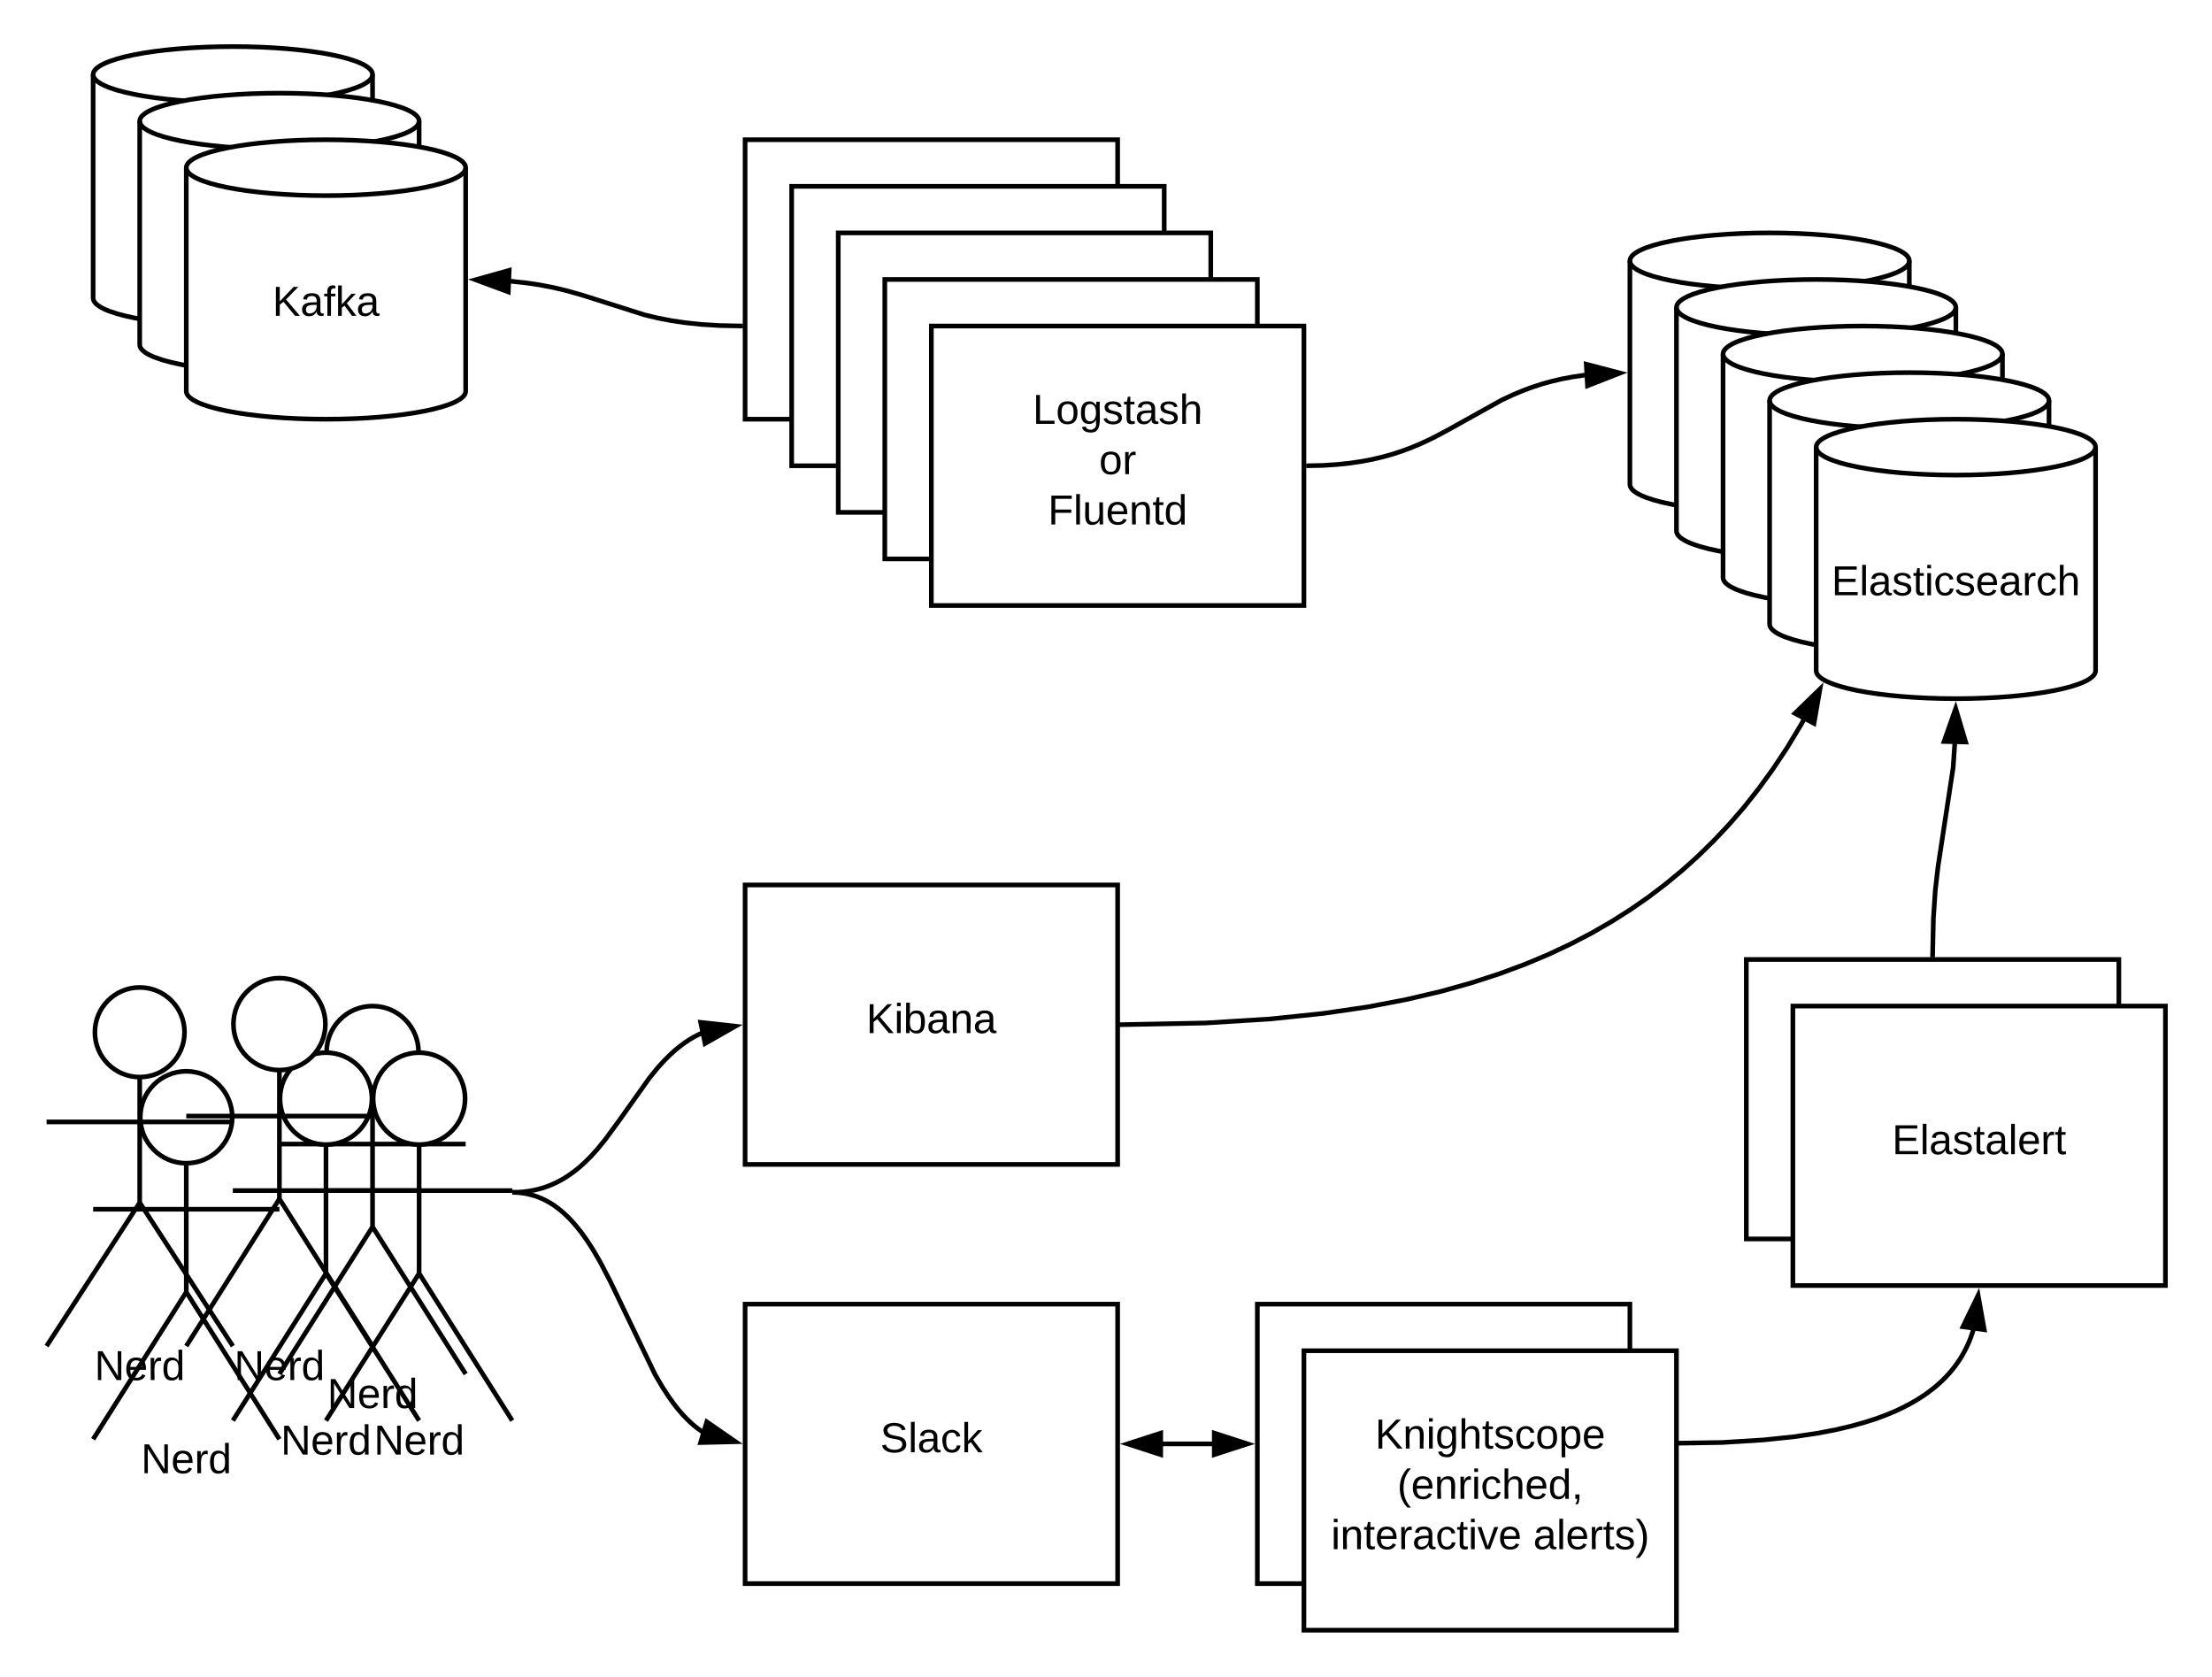 <svg xmlns="http://www.w3.org/2000/svg" xmlns:xlink="http://www.w3.org/1999/xlink" xmlns:lucid="lucid" width="950" height="720"><g transform="translate(-80 -160)" lucid:page-tab-id="buT-jcaFrKpm"><path d="M0 0h1360v1760H0z" fill="#fff"/><path d="M240 288c0 6.63-26.86 12-60 12s-60-5.37-60-12v-96c0-6.63 26.86-12 60-12s60 5.37 60 12z" stroke="#000" stroke-width="2" fill="#fff"/><path d="M240 192c0 6.63-26.86 12-60 12s-60-5.37-60-12" stroke="#000" stroke-width="2" fill="none"/><use xlink:href="#a" transform="matrix(1,0,0,1,125,209) translate(32 46.6)"/><path d="M260 308c0 6.63-26.86 12-60 12s-60-5.37-60-12v-96c0-6.63 26.86-12 60-12s60 5.37 60 12z" stroke="#000" stroke-width="2" fill="#fff"/><path d="M260 212c0 6.63-26.86 12-60 12s-60-5.37-60-12" stroke="#000" stroke-width="2" fill="none"/><use xlink:href="#a" transform="matrix(1,0,0,1,145,229) translate(32 46.6)"/><path d="M280 328c0 6.63-26.86 12-60 12s-60-5.37-60-12v-96c0-6.63 26.86-12 60-12s60 5.37 60 12z" stroke="#000" stroke-width="2" fill="#fff"/><path d="M280 232c0 6.63-26.86 12-60 12s-60-5.37-60-12" stroke="#000" stroke-width="2" fill="none"/><use xlink:href="#a" transform="matrix(1,0,0,1,165,249) translate(32 46.6)"/><path d="M299.22 280.74l6.53.7 6.08.9 5.7 1.1 5.68 1.35 6.56 1.85 27.03 8.56 5.68 1.36 5.7 1.1 6.07.9 6.84.73 8.04.5 9.86.2" stroke="#000" stroke-width="2" fill="none"/><path d="M298.3 285.34l-14.06-5.2 14.44-4.06z"/><path d="M299.24 286.76L281 280l18.73-5.25zm-11.77-6.5l9.9 3.67.25-6.52zM400 299.03v2l-1.03-.03.06-2z"/><path d="M400 220h160v120H400z" stroke="#000" stroke-width="2" fill="#fff"/><use xlink:href="#b" transform="matrix(1,0,0,1,405,225) translate(38.5 58.6)"/><path d="M420 240h160v120H420z" stroke="#000" stroke-width="2" fill="#fff"/><use xlink:href="#b" transform="matrix(1,0,0,1,425,245) translate(38.5 58.6)"/><path d="M440 260h160v120H440z" stroke="#000" stroke-width="2" fill="#fff"/><use xlink:href="#b" transform="matrix(1,0,0,1,445,265) translate(38.5 58.6)"/><path d="M460 280h160v120H460z" stroke="#000" stroke-width="2" fill="#fff"/><use xlink:href="#b" transform="matrix(1,0,0,1,465,285) translate(38.5 58.6)"/><path d="M480 300h160v120H480z" stroke="#000" stroke-width="2" fill="#fff"/><use xlink:href="#c" transform="matrix(1,0,0,1,485,305) translate(38.5 37)"/><use xlink:href="#d" transform="matrix(1,0,0,1,485,305) translate(67.025 58.6)"/><use xlink:href="#e" transform="matrix(1,0,0,1,485,305) translate(45.05 80.2)"/><path d="M900 368c0 6.63-26.86 12-60 12s-60-5.37-60-12v-96c0-6.63 26.86-12 60-12s60 5.37 60 12z" stroke="#000" stroke-width="2" fill="#fff"/><path d="M900 272c0 6.63-26.86 12-60 12s-60-5.37-60-12" stroke="#000" stroke-width="2" fill="none"/><use xlink:href="#f" transform="matrix(1,0,0,1,785,289) translate(16.525 46.6)"/><path d="M920 388c0 6.63-26.86 12-60 12s-60-5.37-60-12v-96c0-6.63 26.86-12 60-12s60 5.37 60 12z" stroke="#000" stroke-width="2" fill="#fff"/><path d="M920 292c0 6.63-26.86 12-60 12s-60-5.37-60-12" stroke="#000" stroke-width="2" fill="none"/><use xlink:href="#f" transform="matrix(1,0,0,1,805,309) translate(16.525 46.6)"/><path d="M940 408c0 6.63-26.86 12-60 12s-60-5.37-60-12v-96c0-6.63 26.86-12 60-12s60 5.37 60 12z" stroke="#000" stroke-width="2" fill="#fff"/><path d="M940 312c0 6.63-26.86 12-60 12s-60-5.37-60-12" stroke="#000" stroke-width="2" fill="none"/><use xlink:href="#f" transform="matrix(1,0,0,1,825,329) translate(16.525 46.6)"/><path d="M960 428c0 6.63-26.86 12-60 12s-60-5.37-60-12v-96c0-6.63 26.86-12 60-12s60 5.37 60 12z" stroke="#000" stroke-width="2" fill="#fff"/><path d="M960 332c0 6.63-26.86 12-60 12s-60-5.37-60-12" stroke="#000" stroke-width="2" fill="none"/><use xlink:href="#f" transform="matrix(1,0,0,1,845,349) translate(16.525 46.6)"/><path d="M980 448c0 6.63-26.86 12-60 12s-60-5.37-60-12v-96c0-6.63 26.86-12 60-12s60 5.37 60 12z" stroke="#000" stroke-width="2" fill="#fff"/><path d="M980 352c0 6.63-26.86 12-60 12s-60-5.37-60-12" stroke="#000" stroke-width="2" fill="none"/><use xlink:href="#g" transform="matrix(1,0,0,1,865,369) translate(1.575 46.6)"/><path d="M641 360l7-.14 6.14-.4 5.52-.57 5.02-.75 4.65-.88 4.38-1.03 4.2-1.17 4.1-1.33 4.13-1.54 4.3-1.8 4.8-2.27 6.27-3.3 23.27-12.96 4.8-2.26 4.3-1.8 4.12-1.54 4.1-1.33 4.2-1.17 4.37-1.03 4.65-.88 5.02-.74.47-.04" stroke="#000" stroke-width="2" fill="none"/><path d="M641.05 361l-1.05.05v-2l.95-.05zM775.77 320.2l-13.97 5.44-.54-9.25z"/><path d="M779 320l-18.12 7.08-.7-12zm-16.28 4.2l9.82-3.82-10.2-2.68z"/><path d="M259.75 611.75c0 10.9-8.84 19.75-19.75 19.75-10.9 0-19.75-8.84-19.75-19.75 0-10.9 8.84-19.75 19.75-19.75 10.9 0 19.75 8.84 19.75 19.75z" stroke="#000" stroke-width="2" fill="#fff"/><path d="M200 592h80v158h-80z" fill="none"/><path d="M240 631.5v55.3l40 63.2m-40-63.2L200 750m0-98.75h80" stroke="#000" stroke-width="2" fill="none"/><use xlink:href="#h" transform="matrix(1,0,0,1,120,750) translate(100.55 14.6)"/><path d="M279.75 631.75c0 10.9-8.84 19.75-19.75 19.75-10.9 0-19.75-8.84-19.75-19.75 0-10.9 8.84-19.75 19.75-19.75 10.9 0 19.75 8.84 19.75 19.75z" stroke="#000" stroke-width="2" fill="#fff"/><path d="M220 612h80v158h-80z" fill="none"/><path d="M260 651.5v55.3l40 63.2m-40-63.2L220 770m0-98.75h80" stroke="#000" stroke-width="2" fill="none"/><use xlink:href="#h" transform="matrix(1,0,0,1,140,770) translate(100.55 14.6)"/><path d="M179.75 639.75c0 10.9-8.84 19.75-19.75 19.75-10.9 0-19.75-8.84-19.75-19.75 0-10.9 8.84-19.75 19.75-19.75 10.9 0 19.75 8.84 19.75 19.75z" stroke="#000" stroke-width="2" fill="#fff"/><path d="M120 620h80v158h-80z" fill="none"/><path d="M160 659.5v55.3l40 63.2m-40-63.2L120 778m0-98.75h80" stroke="#000" stroke-width="2" fill="none"/><use xlink:href="#h" transform="matrix(1,0,0,1,40,778) translate(100.55 14.6)"/><path d="M239.75 631.75c0 10.9-8.84 19.75-19.75 19.75-10.9 0-19.75-8.84-19.75-19.75 0-10.9 8.84-19.75 19.75-19.75 10.9 0 19.75 8.84 19.75 19.75z" stroke="#000" stroke-width="2" fill="#fff"/><path d="M180 612h80v158h-80z" fill="none"/><path d="M220 651.5v55.3l40 63.2m-40-63.2L180 770m0-98.75h80" stroke="#000" stroke-width="2" fill="none"/><use xlink:href="#h" transform="matrix(1,0,0,1,100,770) translate(100.55 14.6)"/><path d="M219.75 599.75c0 10.9-8.84 19.75-19.75 19.75-10.9 0-19.75-8.84-19.75-19.75 0-10.9 8.84-19.75 19.75-19.75 10.9 0 19.75 8.84 19.75 19.75z" stroke="#000" stroke-width="2" fill="#fff"/><path d="M160 580h80v158h-80z" fill="none"/><path d="M200 619.5v55.3l40 63.2m-40-63.2L160 738m0-98.75h80" stroke="#000" stroke-width="2" fill="none"/><use xlink:href="#h" transform="matrix(1,0,0,1,80,738) translate(100.55 14.6)"/><path d="M159.25 603.25c0 10.63-8.62 19.25-19.25 19.25s-19.25-8.62-19.25-19.25S129.37 584 140 584s19.25 8.62 19.25 19.25z" stroke="#000" stroke-width="2" fill="#fff"/><path d="M100 584h80v154h-80z" fill="none"/><path d="M140 622.5v53.9l40 61.6m-40-61.6L100 738m0-96.25h80" stroke="#000" stroke-width="2" fill="none"/><use xlink:href="#h" transform="matrix(1,0,0,1,20,738) translate(100.55 14.6)"/><path d="M830 572h160v120H830z" stroke="#000" stroke-width="2" fill="#fff"/><use xlink:href="#i" transform="matrix(1,0,0,1,835,577) translate(42.525 58.6)"/><path d="M850 592h160v120H850z" stroke="#000" stroke-width="2" fill="#fff"/><use xlink:href="#j" transform="matrix(1,0,0,1,855,597) translate(37.575 58.6)"/><path d="M910 571l.35-16.67.8-11.93 1.18-10.26 6.5-42.54.7-10.37" stroke="#000" stroke-width="2" fill="none"/><path d="M911 571.02l-.02.98h-2l.02-1.02zM924.2 478.6l-9.27-.22 5-14.14z"/><path d="M925.55 479.65l-12.02-.3L920 461zm-9.22-2.23l6.5.16-3-10.1z"/><path d="M620 720h160v120H620z" stroke="#000" stroke-width="2" fill="#fff"/><use xlink:href="#k" transform="matrix(1,0,0,1,625,725) translate(25.525 58.6)"/><path d="M781 780l38.6-.6 17.78-1.1 12.8-1.33 9.97-1.47 8.12-1.54 6.78-1.6 5.76-1.6 5-1.6 4.34-1.62 3.83-1.6 3.4-1.62 3.06-1.6 2.75-1.58 2.5-1.58 2.26-1.58 2.08-1.57 1.9-1.57 1.77-1.6 1.62-1.58 1.5-1.6 1.4-1.63 1.32-1.65 1.2-1.67 1.15-1.7 1.04-1.75.98-1.8.92-1.83.84-1.9.78-1.96.7-2.04.35-1.12" stroke="#000" stroke-width="2" fill="none"/><path d="M781.02 781l-1.02.02v-2l1-.02zM932.2 730.97l-9.2-1.27 6.56-13.5z"/><path d="M933.42 732.15l-11.9-1.65L930 713zm-8.9-3.25l6.44.9-1.85-10.4z"/><path d="M400 720h160v120H400z" stroke="#000" stroke-width="2" fill="#fff"/><use xlink:href="#l" transform="matrix(1,0,0,1,405,725) translate(53.025 58.6)"/><path d="M579.24 780h21.52" stroke="#000" stroke-width="2" fill="none"/><path d="M578.5 784.64L564.24 780l14.26-4.64z"/><path d="M579.5 786l-18.5-6 18.5-6zm-12.03-6l10.03 3.26v-6.52zM615.76 780l-14.26 4.64v-9.28z"/><path d="M619 780l-18.5 6v-12zm-16.5 3.26l10.03-3.26-10.03-3.26z"/><path d="M640 740h160v120H640z" stroke="#000" stroke-width="2" fill="#fff"/><use xlink:href="#m" transform="matrix(1,0,0,1,645,745) translate(25.525 37)"/><use xlink:href="#n" transform="matrix(1,0,0,1,645,745) translate(35.075 58.6)"/><use xlink:href="#o" transform="matrix(1,0,0,1,645,745) translate(6.65 80.2)"/><use xlink:href="#p" transform="matrix(1,0,0,1,645,745) translate(93.5 80.2)"/><path d="M400 540h160v120H400z" stroke="#000" stroke-width="2" fill="#fff"/><use xlink:href="#q" transform="matrix(1,0,0,1,405,545) translate(47.025 58.6)"/><path d="M561 600l36.74-.73 27.83-1.73 22.6-2.36 19.14-2.8 16.62-3.18 14.7-3.44 13.23-3.7 12.02-3.9 11.05-4.1 10.24-4.3 9.56-4.5 9-4.7 8.48-4.9 8.08-5.12 7.72-5.36 7.4-5.63 7.15-5.9 6.9-6.22 6.7-6.57 6.55-6.96 6.4-7.4 6.24-7.9 6.15-8.47 6.05-9.1 5.96-9.87 1.13-2.04" stroke="#000" stroke-width="2" fill="none"/><path d="M561.02 601l-1.02.02v-2l.98-.02zM859.07 470.64l-8.2-4.33 10.78-10.43z"/><path d="M859.82 472.17l-10.63-5.62L863.15 453zm-7.26-6.1l5.76 3.04 1.8-10.37z"/><path d="M300 672l2.5-.06 2.34-.18 2.23-.28 2.12-.38 2.04-.48 2-.56 1.93-.66 1.92-.77 1.9-.87 1.9-1 1.92-1.12 1.96-1.3 2.03-1.47 2.14-1.73 2.26-2.04 2.5-2.47 2.83-3.13 3.5-4.3 5.84-7.96 13.1-18.43 3.5-4.3 2.84-3.13 2.5-2.47 2.26-2.04 2.13-1.73 2.02-1.48 1.96-1.3 1.93-1.12 1.9-1 1.28-.57" stroke="#000" stroke-width="2" fill="none"/><path d="M300.17 673H300v-1zM395.83 600.65l-13.03 7.43-1.88-9.08z"/><path d="M399 600l-16.9 9.63-2.44-11.78zm-15.5 6.53l9.16-5.22-10.48-1.16z"/><path d="M300 672l1.55.04 1.48.1 1.45.17 1.4.24 1.37.3 1.36.34 1.34.4 1.33.5 1.33.55 1.34.62 1.34.72 1.37.8 1.4.9 1.43 1.05 1.48 1.18 1.55 1.35 1.63 1.56 1.73 1.82 1.85 2.14 2.03 2.57 2.25 3.14 2.6 4 3.15 5.4 4.4 8.45 19.14 39.8 3.16 5.4 2.6 4 2.24 3.15 2.02 2.57 1.84 2.14 1.73 1.8 1.62 1.57 1.54 1.35 1.48 1.18 1.43 1.04.83.53" stroke="#000" stroke-width="2" fill="none"/><path d="M300.24 671.03l-.24.98v-1.03zM395.9 779.07l-15 .36 2.66-8.88z"/><path d="M399 780l-19.45.46 3.44-11.52zm-16.74-1.6l10.54-.25-8.68-6z"/><defs><path d="M194 0L95-120 63-95V0H30v-248h33v124l119-124h40L117-140 236 0h-42" id="r"/><path d="M141-36C126-15 110 5 73 4 37 3 15-17 15-53c-1-64 63-63 125-63 3-35-9-54-41-54-24 1-41 7-42 31l-33-3c5-37 33-52 76-52 45 0 72 20 72 64v82c-1 20 7 32 28 27v20c-31 9-61-2-59-35zM48-53c0 20 12 33 32 33 41-3 63-29 60-74-43 2-92-5-92 41" id="s"/><path d="M101-234c-31-9-42 10-38 44h38v23H63V0H32v-167H5v-23h27c-7-52 17-82 69-68v24" id="t"/><path d="M143 0L79-87 56-68V0H24v-261h32v163l83-92h37l-77 82L181 0h-38" id="u"/><g id="a"><use transform="matrix(0.05,0,0,0.05,0,0)" xlink:href="#r"/><use transform="matrix(0.05,0,0,0.05,12,0)" xlink:href="#s"/><use transform="matrix(0.05,0,0,0.05,22,0)" xlink:href="#t"/><use transform="matrix(0.05,0,0,0.05,27,0)" xlink:href="#u"/><use transform="matrix(0.05,0,0,0.05,36,0)" xlink:href="#s"/></g><path d="M30 0v-248h33v221h125V0H30" id="v"/><path d="M100-194c62-1 85 37 85 99 1 63-27 99-86 99S16-35 15-95c0-66 28-99 85-99zM99-20c44 1 53-31 53-75 0-43-8-75-51-75s-53 32-53 75 10 74 51 75" id="w"/><path d="M177-190C167-65 218 103 67 71c-23-6-38-20-44-43l32-5c15 47 100 32 89-28v-30C133-14 115 1 83 1 29 1 15-40 15-95c0-56 16-97 71-98 29-1 48 16 59 35 1-10 0-23 2-32h30zM94-22c36 0 50-32 50-73 0-42-14-75-50-75-39 0-46 34-46 75s6 73 46 73" id="x"/><path d="M135-143c-3-34-86-38-87 0 15 53 115 12 119 90S17 21 10-45l28-5c4 36 97 45 98 0-10-56-113-15-118-90-4-57 82-63 122-42 12 7 21 19 24 35" id="y"/><path d="M59-47c-2 24 18 29 38 22v24C64 9 27 4 27-40v-127H5v-23h24l9-43h21v43h35v23H59v120" id="z"/><path d="M106-169C34-169 62-67 57 0H25v-261h32l-1 103c12-21 28-36 61-36 89 0 53 116 60 194h-32v-121c2-32-8-49-39-48" id="A"/><g id="b"><use transform="matrix(0.05,0,0,0.05,0,0)" xlink:href="#v"/><use transform="matrix(0.05,0,0,0.05,10,0)" xlink:href="#w"/><use transform="matrix(0.05,0,0,0.05,20,0)" xlink:href="#x"/><use transform="matrix(0.05,0,0,0.05,30,0)" xlink:href="#y"/><use transform="matrix(0.05,0,0,0.05,39,0)" xlink:href="#z"/><use transform="matrix(0.05,0,0,0.05,44,0)" xlink:href="#s"/><use transform="matrix(0.05,0,0,0.05,54,0)" xlink:href="#y"/><use transform="matrix(0.05,0,0,0.05,63,0)" xlink:href="#A"/></g><g id="c"><use transform="matrix(0.05,0,0,0.05,0,0)" xlink:href="#v"/><use transform="matrix(0.05,0,0,0.05,10,0)" xlink:href="#w"/><use transform="matrix(0.05,0,0,0.05,20,0)" xlink:href="#x"/><use transform="matrix(0.05,0,0,0.05,30,0)" xlink:href="#y"/><use transform="matrix(0.05,0,0,0.05,39,0)" xlink:href="#z"/><use transform="matrix(0.05,0,0,0.05,44,0)" xlink:href="#s"/><use transform="matrix(0.05,0,0,0.05,54,0)" xlink:href="#y"/><use transform="matrix(0.05,0,0,0.05,63,0)" xlink:href="#A"/></g><path d="M114-163C36-179 61-72 57 0H25l-1-190h30c1 12-1 29 2 39 6-27 23-49 58-41v29" id="B"/><g id="d"><use transform="matrix(0.05,0,0,0.05,0,0)" xlink:href="#w"/><use transform="matrix(0.05,0,0,0.05,10,0)" xlink:href="#B"/></g><path d="M63-220v92h138v28H63V0H30v-248h175v28H63" id="C"/><path d="M24 0v-261h32V0H24" id="D"/><path d="M84 4C-5 8 30-112 23-190h32v120c0 31 7 50 39 49 72-2 45-101 50-169h31l1 190h-30c-1-10 1-25-2-33-11 22-28 36-60 37" id="E"/><path d="M100-194c63 0 86 42 84 106H49c0 40 14 67 53 68 26 1 43-12 49-29l28 8c-11 28-37 45-77 45C44 4 14-33 15-96c1-61 26-98 85-98zm52 81c6-60-76-77-97-28-3 7-6 17-6 28h103" id="F"/><path d="M117-194c89-4 53 116 60 194h-32v-121c0-31-8-49-39-48C34-167 62-67 57 0H25l-1-190h30c1 10-1 24 2 32 11-22 29-35 61-36" id="G"/><path d="M85-194c31 0 48 13 60 33l-1-100h32l1 261h-30c-2-10 0-23-3-31C134-8 116 4 85 4 32 4 16-35 15-94c0-66 23-100 70-100zm9 24c-40 0-46 34-46 75 0 40 6 74 45 74 42 0 51-32 51-76 0-42-9-74-50-73" id="H"/><g id="e"><use transform="matrix(0.05,0,0,0.05,0,0)" xlink:href="#C"/><use transform="matrix(0.05,0,0,0.05,10.95,0)" xlink:href="#D"/><use transform="matrix(0.05,0,0,0.05,14.9,0)" xlink:href="#E"/><use transform="matrix(0.05,0,0,0.05,24.9,0)" xlink:href="#F"/><use transform="matrix(0.05,0,0,0.05,34.9,0)" xlink:href="#G"/><use transform="matrix(0.05,0,0,0.05,44.9,0)" xlink:href="#z"/><use transform="matrix(0.05,0,0,0.05,49.9,0)" xlink:href="#H"/></g><path d="M30-248c118-7 216 8 213 122C240-48 200 0 122 0H30v-248zM63-27c89 8 146-16 146-99s-60-101-146-95v194" id="I"/><path d="M115-194c53 0 69 39 70 98 0 66-23 100-70 100C84 3 66-7 56-30L54 0H23l1-261h32v101c10-23 28-34 59-34zm-8 174c40 0 45-34 45-75 0-40-5-75-45-74-42 0-51 32-51 76 0 43 10 73 51 73" id="J"/><g id="f"><use transform="matrix(0.05,0,0,0.05,0,0)" xlink:href="#I"/><use transform="matrix(0.05,0,0,0.05,12.95,0)" xlink:href="#s"/><use transform="matrix(0.05,0,0,0.05,22.95,0)" xlink:href="#z"/><use transform="matrix(0.05,0,0,0.05,27.95,0)" xlink:href="#s"/><use transform="matrix(0.05,0,0,0.05,37.95,0)" xlink:href="#J"/><use transform="matrix(0.05,0,0,0.05,47.95,0)" xlink:href="#s"/><use transform="matrix(0.05,0,0,0.05,57.95,0)" xlink:href="#y"/><use transform="matrix(0.05,0,0,0.05,66.95,0)" xlink:href="#F"/></g><path d="M30 0v-248h187v28H63v79h144v27H63v87h162V0H30" id="K"/><path d="M24-231v-30h32v30H24zM24 0v-190h32V0H24" id="L"/><path d="M96-169c-40 0-48 33-48 73s9 75 48 75c24 0 41-14 43-38l32 2c-6 37-31 61-74 61-59 0-76-41-82-99-10-93 101-131 147-64 4 7 5 14 7 22l-32 3c-4-21-16-35-41-35" id="M"/><g id="g"><use transform="matrix(0.05,0,0,0.05,0,0)" xlink:href="#K"/><use transform="matrix(0.05,0,0,0.05,12,0)" xlink:href="#D"/><use transform="matrix(0.05,0,0,0.05,15.95,0)" xlink:href="#s"/><use transform="matrix(0.05,0,0,0.05,25.95,0)" xlink:href="#y"/><use transform="matrix(0.05,0,0,0.05,34.95,0)" xlink:href="#z"/><use transform="matrix(0.05,0,0,0.05,39.95,0)" xlink:href="#L"/><use transform="matrix(0.05,0,0,0.05,43.9,0)" xlink:href="#M"/><use transform="matrix(0.05,0,0,0.05,52.9,0)" xlink:href="#y"/><use transform="matrix(0.05,0,0,0.05,61.9,0)" xlink:href="#F"/><use transform="matrix(0.05,0,0,0.05,71.9,0)" xlink:href="#s"/><use transform="matrix(0.05,0,0,0.05,81.9,0)" xlink:href="#B"/><use transform="matrix(0.05,0,0,0.05,87.85,0)" xlink:href="#M"/><use transform="matrix(0.05,0,0,0.05,96.85,0)" xlink:href="#A"/></g><path d="M190 0L58-211 59 0H30v-248h39L202-35l-2-213h31V0h-41" id="N"/><g id="h"><use transform="matrix(0.05,0,0,0.05,0,0)" xlink:href="#N"/><use transform="matrix(0.05,0,0,0.05,12.95,0)" xlink:href="#F"/><use transform="matrix(0.05,0,0,0.05,22.95,0)" xlink:href="#B"/><use transform="matrix(0.05,0,0,0.05,28.9,0)" xlink:href="#H"/></g><path d="M30-248c87 1 191-15 191 75 0 78-77 80-158 76V0H30v-248zm33 125c57 0 124 11 124-50 0-59-68-47-124-48v98" id="O"/><g id="i"><use transform="matrix(0.05,0,0,0.05,0,0)" xlink:href="#O"/><use transform="matrix(0.05,0,0,0.05,12,0)" xlink:href="#B"/><use transform="matrix(0.05,0,0,0.05,17.95,0)" xlink:href="#w"/><use transform="matrix(0.05,0,0,0.05,27.95,0)" xlink:href="#M"/><use transform="matrix(0.05,0,0,0.05,36.95,0)" xlink:href="#F"/><use transform="matrix(0.05,0,0,0.05,46.95,0)" xlink:href="#y"/><use transform="matrix(0.05,0,0,0.05,55.95,0)" xlink:href="#y"/></g><g id="j"><use transform="matrix(0.05,0,0,0.05,0,0)" xlink:href="#K"/><use transform="matrix(0.05,0,0,0.05,12,0)" xlink:href="#D"/><use transform="matrix(0.05,0,0,0.05,15.95,0)" xlink:href="#s"/><use transform="matrix(0.05,0,0,0.05,25.95,0)" xlink:href="#y"/><use transform="matrix(0.05,0,0,0.05,34.95,0)" xlink:href="#z"/><use transform="matrix(0.05,0,0,0.05,39.95,0)" xlink:href="#s"/><use transform="matrix(0.05,0,0,0.05,49.95,0)" xlink:href="#D"/><use transform="matrix(0.05,0,0,0.05,53.9,0)" xlink:href="#F"/><use transform="matrix(0.05,0,0,0.05,63.9,0)" xlink:href="#B"/><use transform="matrix(0.05,0,0,0.05,69.85,0)" xlink:href="#z"/></g><path d="M115-194c55 1 70 41 70 98S169 2 115 4C84 4 66-9 55-30l1 105H24l-1-265h31l2 30c10-21 28-34 59-34zm-8 174c40 0 45-34 45-75s-6-73-45-74c-42 0-51 32-51 76 0 43 10 73 51 73" id="P"/><g id="k"><use transform="matrix(0.05,0,0,0.05,0,0)" xlink:href="#r"/><use transform="matrix(0.05,0,0,0.05,12,0)" xlink:href="#G"/><use transform="matrix(0.05,0,0,0.05,22,0)" xlink:href="#L"/><use transform="matrix(0.05,0,0,0.05,25.95,0)" xlink:href="#x"/><use transform="matrix(0.05,0,0,0.05,35.95,0)" xlink:href="#A"/><use transform="matrix(0.05,0,0,0.05,45.95,0)" xlink:href="#z"/><use transform="matrix(0.05,0,0,0.05,50.95,0)" xlink:href="#y"/><use transform="matrix(0.05,0,0,0.05,59.95,0)" xlink:href="#M"/><use transform="matrix(0.05,0,0,0.05,68.95,0)" xlink:href="#w"/><use transform="matrix(0.05,0,0,0.05,78.95,0)" xlink:href="#P"/><use transform="matrix(0.05,0,0,0.05,88.95,0)" xlink:href="#F"/></g><path d="M185-189c-5-48-123-54-124 2 14 75 158 14 163 119 3 78-121 87-175 55-17-10-28-26-33-46l33-7c5 56 141 63 141-1 0-78-155-14-162-118-5-82 145-84 179-34 5 7 8 16 11 25" id="Q"/><g id="l"><use transform="matrix(0.05,0,0,0.05,0,0)" xlink:href="#Q"/><use transform="matrix(0.05,0,0,0.05,12,0)" xlink:href="#D"/><use transform="matrix(0.05,0,0,0.05,15.95,0)" xlink:href="#s"/><use transform="matrix(0.05,0,0,0.05,25.95,0)" xlink:href="#M"/><use transform="matrix(0.05,0,0,0.05,34.95,0)" xlink:href="#u"/></g><g id="m"><use transform="matrix(0.05,0,0,0.05,0,0)" xlink:href="#r"/><use transform="matrix(0.05,0,0,0.05,12,0)" xlink:href="#G"/><use transform="matrix(0.05,0,0,0.05,22,0)" xlink:href="#L"/><use transform="matrix(0.05,0,0,0.05,25.95,0)" xlink:href="#x"/><use transform="matrix(0.05,0,0,0.05,35.95,0)" xlink:href="#A"/><use transform="matrix(0.05,0,0,0.05,45.95,0)" xlink:href="#z"/><use transform="matrix(0.05,0,0,0.05,50.95,0)" xlink:href="#y"/><use transform="matrix(0.05,0,0,0.05,59.95,0)" xlink:href="#M"/><use transform="matrix(0.05,0,0,0.05,68.95,0)" xlink:href="#w"/><use transform="matrix(0.05,0,0,0.05,78.95,0)" xlink:href="#P"/><use transform="matrix(0.05,0,0,0.05,88.95,0)" xlink:href="#F"/></g><path d="M87 75C49 33 22-17 22-94c0-76 28-126 65-167h31c-38 41-64 92-64 168S80 34 118 75H87" id="R"/><path d="M68-38c1 34 0 65-14 84H32c9-13 17-26 17-46H33v-38h35" id="S"/><g id="n"><use transform="matrix(0.05,0,0,0.05,0,0)" xlink:href="#R"/><use transform="matrix(0.05,0,0,0.05,5.95,0)" xlink:href="#F"/><use transform="matrix(0.05,0,0,0.05,15.95,0)" xlink:href="#G"/><use transform="matrix(0.05,0,0,0.05,25.95,0)" xlink:href="#B"/><use transform="matrix(0.05,0,0,0.05,31.9,0)" xlink:href="#L"/><use transform="matrix(0.05,0,0,0.05,35.85,0)" xlink:href="#M"/><use transform="matrix(0.05,0,0,0.05,44.85,0)" xlink:href="#A"/><use transform="matrix(0.05,0,0,0.05,54.85,0)" xlink:href="#F"/><use transform="matrix(0.05,0,0,0.05,64.85,0)" xlink:href="#H"/><use transform="matrix(0.05,0,0,0.05,74.85,0)" xlink:href="#S"/></g><path d="M108 0H70L1-190h34L89-25l56-165h34" id="T"/><g id="o"><use transform="matrix(0.05,0,0,0.05,0,0)" xlink:href="#L"/><use transform="matrix(0.05,0,0,0.05,3.95,0)" xlink:href="#G"/><use transform="matrix(0.05,0,0,0.05,13.95,0)" xlink:href="#z"/><use transform="matrix(0.05,0,0,0.05,18.95,0)" xlink:href="#F"/><use transform="matrix(0.05,0,0,0.05,28.95,0)" xlink:href="#B"/><use transform="matrix(0.05,0,0,0.05,34.9,0)" xlink:href="#s"/><use transform="matrix(0.05,0,0,0.05,44.9,0)" xlink:href="#M"/><use transform="matrix(0.05,0,0,0.05,53.9,0)" xlink:href="#z"/><use transform="matrix(0.05,0,0,0.05,58.9,0)" xlink:href="#L"/><use transform="matrix(0.05,0,0,0.05,62.85,0)" xlink:href="#T"/><use transform="matrix(0.05,0,0,0.05,71.85,0)" xlink:href="#F"/></g><path d="M33-261c38 41 65 92 65 168S71 34 33 75H2C39 34 66-17 66-93S39-220 2-261h31" id="U"/><g id="p"><use transform="matrix(0.05,0,0,0.05,0,0)" xlink:href="#s"/><use transform="matrix(0.05,0,0,0.05,10,0)" xlink:href="#D"/><use transform="matrix(0.05,0,0,0.05,13.95,0)" xlink:href="#F"/><use transform="matrix(0.05,0,0,0.05,23.95,0)" xlink:href="#B"/><use transform="matrix(0.05,0,0,0.05,29.9,0)" xlink:href="#z"/><use transform="matrix(0.05,0,0,0.05,34.9,0)" xlink:href="#y"/><use transform="matrix(0.05,0,0,0.05,43.9,0)" xlink:href="#U"/></g><g id="q"><use transform="matrix(0.05,0,0,0.05,0,0)" xlink:href="#r"/><use transform="matrix(0.05,0,0,0.05,12,0)" xlink:href="#L"/><use transform="matrix(0.05,0,0,0.05,15.95,0)" xlink:href="#J"/><use transform="matrix(0.05,0,0,0.05,25.95,0)" xlink:href="#s"/><use transform="matrix(0.05,0,0,0.05,35.95,0)" xlink:href="#G"/><use transform="matrix(0.05,0,0,0.05,45.95,0)" xlink:href="#s"/></g></defs></g></svg>